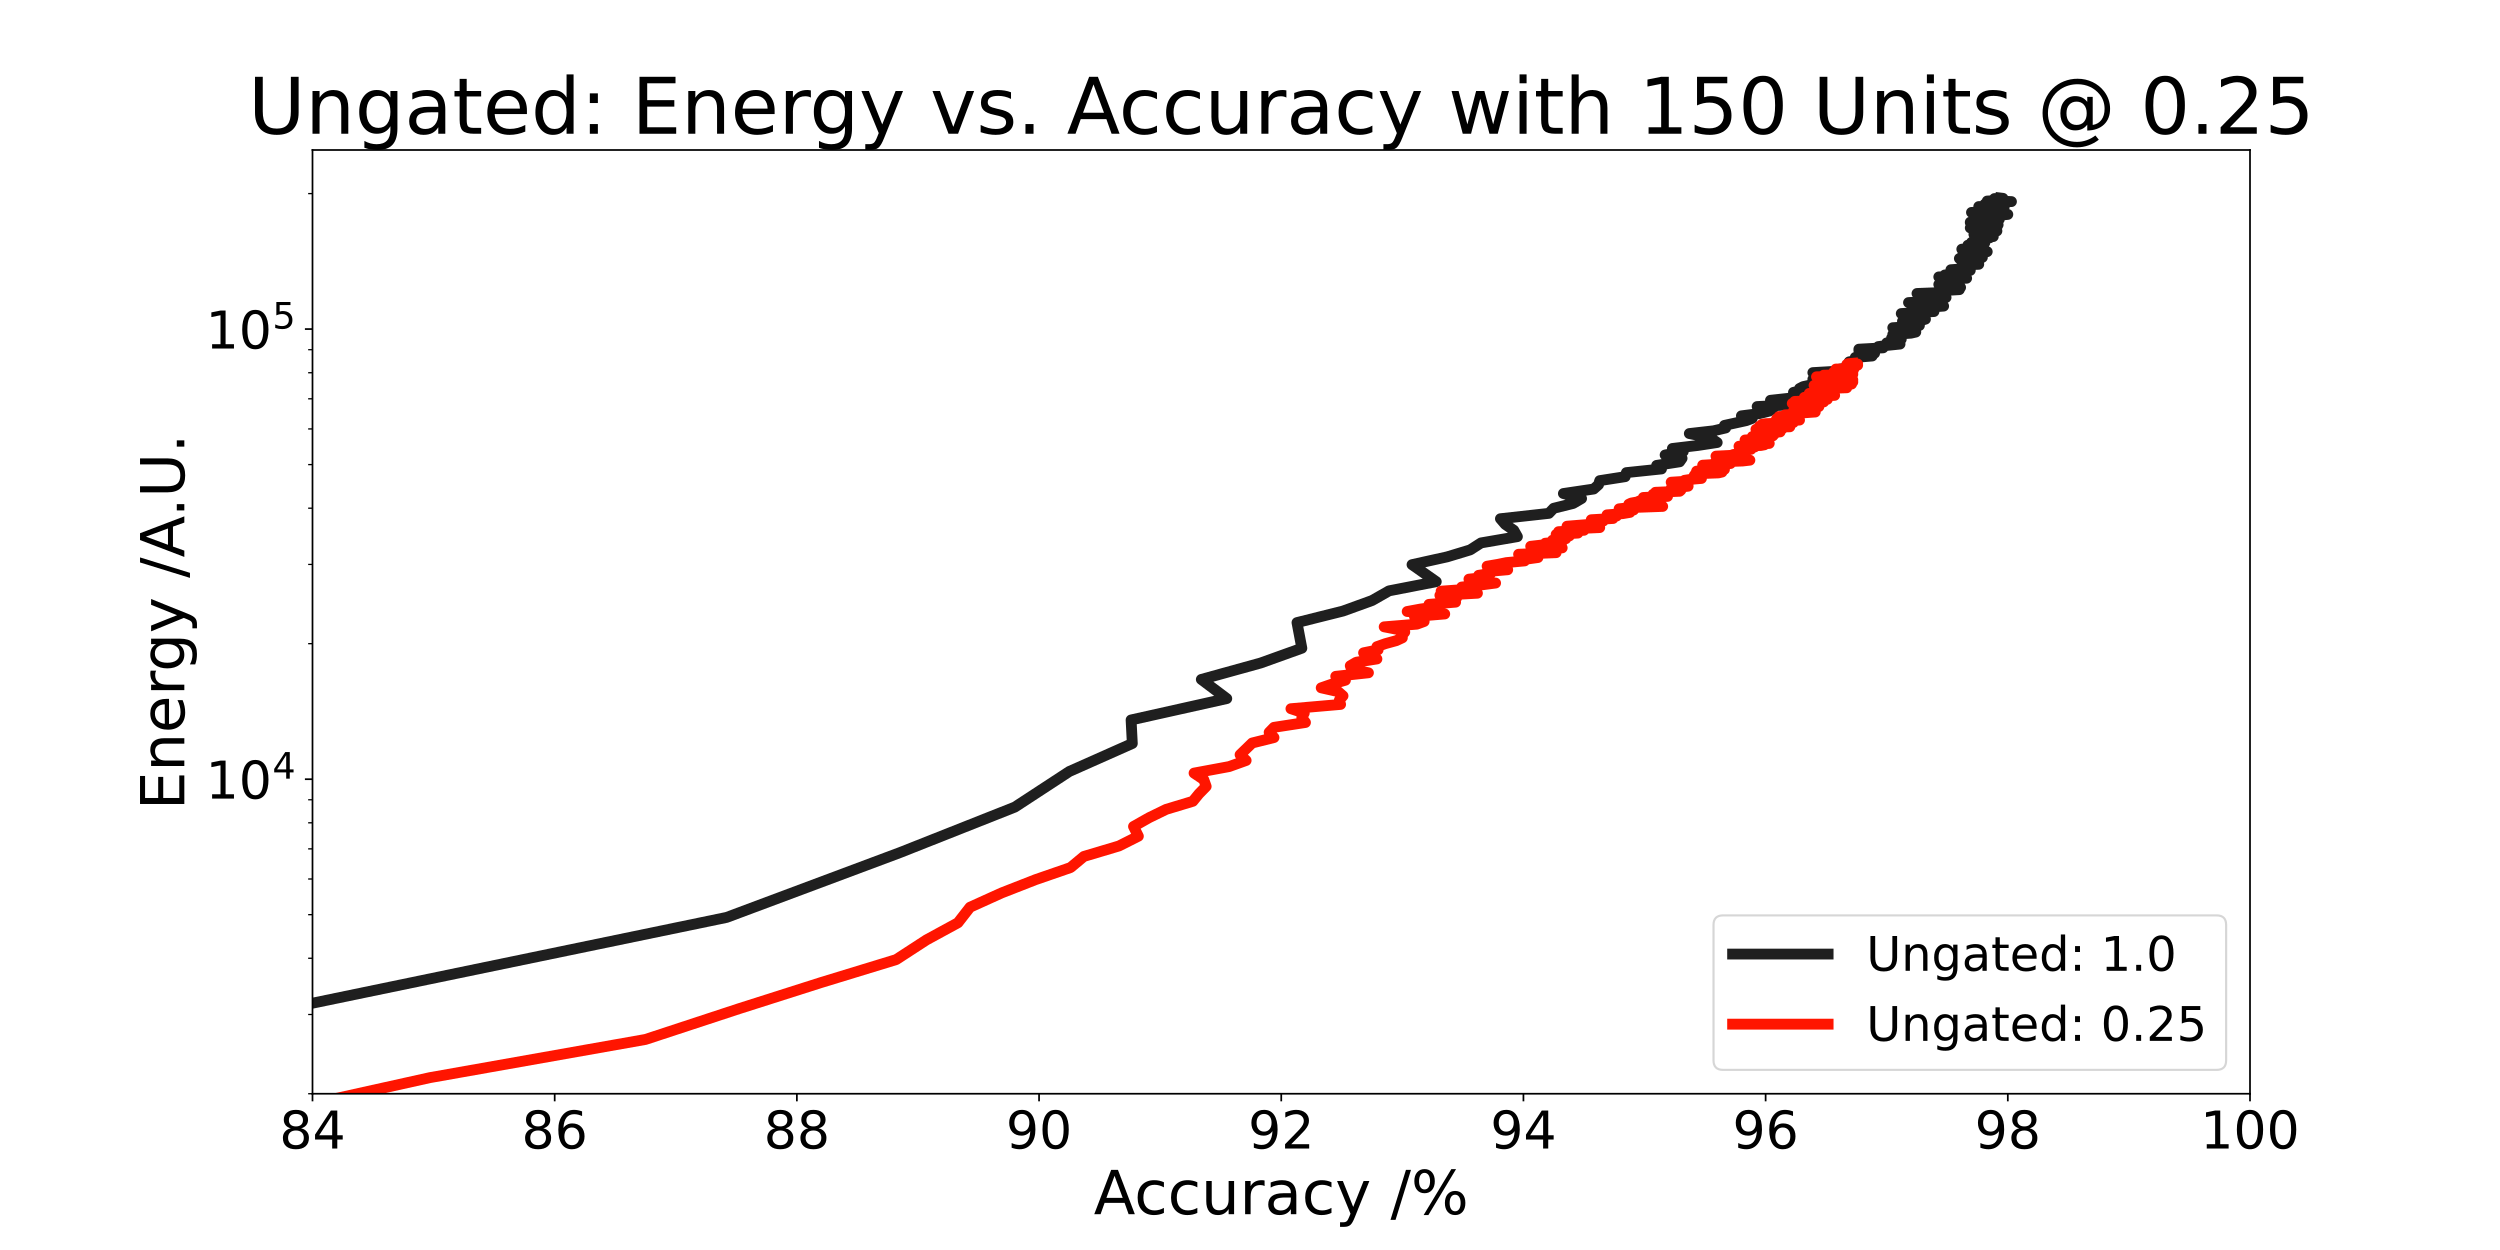 <?xml version="1.0" encoding="utf-8" standalone="no"?>
<!DOCTYPE svg PUBLIC "-//W3C//DTD SVG 1.1//EN"
  "http://www.w3.org/Graphics/SVG/1.1/DTD/svg11.dtd">
<!-- Created with matplotlib (https://matplotlib.org/) -->
<svg height="576pt" version="1.1" viewBox="0 0 1152 576" width="1152pt" xmlns="http://www.w3.org/2000/svg" xmlns:xlink="http://www.w3.org/1999/xlink">
 <defs>
  <style type="text/css">*{stroke-linecap:butt;stroke-linejoin:round;}</style>
 </defs>
 <g id="figure_1">
  <g id="patch_1">
   <path d="M 0 576 
L 1152 576 
L 1152 0 
L 0 0 
z
" style="fill:#ffffff;"/>
  </g>
  <g id="axes_1">
   <g id="patch_2">
    <path d="M 144 504 
L 1036.8 504 
L 1036.8 69.12 
L 144 69.12 
z
" style="fill:#ffffff;"/>
   </g>
   <g id="matplotlib.axis_1">
    <g id="xtick_1">
     <g id="line2d_1">
      <defs>
       <path d="M 0 0 
L 0 3.5 
" id="m85a180e90b" style="stroke:#000000;stroke-width:0.8;"/>
      </defs>
      <g>
       <use style="stroke:#000000;stroke-width:0.8;" x="144" xlink:href="#m85a180e90b" y="504"/>
      </g>
     </g>
     <g id="text_1">
      <!-- 84 -->
      <g transform="translate(128.73 529.236)scale(0.24 -0.24)">
       <defs>
        <path d="M 31.781 34.625 
Q 24.75 34.625 20.719 30.859 
Q 16.703 27.094 16.703 20.516 
Q 16.703 13.922 20.719 10.156 
Q 24.75 6.391 31.781 6.391 
Q 38.812 6.391 42.859 10.172 
Q 46.922 13.969 46.922 20.516 
Q 46.922 27.094 42.891 30.859 
Q 38.875 34.625 31.781 34.625 
z
M 21.922 38.812 
Q 15.578 40.375 12.031 44.719 
Q 8.5 49.078 8.5 55.328 
Q 8.5 64.062 14.719 69.141 
Q 20.953 74.219 31.781 74.219 
Q 42.672 74.219 48.875 69.141 
Q 55.078 64.062 55.078 55.328 
Q 55.078 49.078 51.531 44.719 
Q 48 40.375 41.703 38.812 
Q 48.828 37.156 52.797 32.312 
Q 56.781 27.484 56.781 20.516 
Q 56.781 9.906 50.312 4.234 
Q 43.844 -1.422 31.781 -1.422 
Q 19.734 -1.422 13.25 4.234 
Q 6.781 9.906 6.781 20.516 
Q 6.781 27.484 10.781 32.312 
Q 14.797 37.156 21.922 38.812 
z
M 18.312 54.391 
Q 18.312 48.734 21.844 45.562 
Q 25.391 42.391 31.781 42.391 
Q 38.141 42.391 41.719 45.562 
Q 45.312 48.734 45.312 54.391 
Q 45.312 60.062 41.719 63.234 
Q 38.141 66.406 31.781 66.406 
Q 25.391 66.406 21.844 63.234 
Q 18.312 60.062 18.312 54.391 
z
" id="DejaVuSans-56"/>
        <path d="M 37.797 64.312 
L 12.891 25.391 
L 37.797 25.391 
z
M 35.203 72.906 
L 47.609 72.906 
L 47.609 25.391 
L 58.016 25.391 
L 58.016 17.188 
L 47.609 17.188 
L 47.609 0 
L 37.797 0 
L 37.797 17.188 
L 4.891 17.188 
L 4.891 26.703 
z
" id="DejaVuSans-52"/>
       </defs>
       <use xlink:href="#DejaVuSans-56"/>
       <use x="63.623" xlink:href="#DejaVuSans-52"/>
      </g>
     </g>
    </g>
    <g id="xtick_2">
     <g id="line2d_2">
      <g>
       <use style="stroke:#000000;stroke-width:0.8;" x="255.6" xlink:href="#m85a180e90b" y="504"/>
      </g>
     </g>
     <g id="text_2">
      <!-- 86 -->
      <g transform="translate(240.33 529.236)scale(0.24 -0.24)">
       <defs>
        <path d="M 33.016 40.375 
Q 26.375 40.375 22.484 35.828 
Q 18.609 31.297 18.609 23.391 
Q 18.609 15.531 22.484 10.953 
Q 26.375 6.391 33.016 6.391 
Q 39.656 6.391 43.531 10.953 
Q 47.406 15.531 47.406 23.391 
Q 47.406 31.297 43.531 35.828 
Q 39.656 40.375 33.016 40.375 
z
M 52.594 71.297 
L 52.594 62.312 
Q 48.875 64.062 45.094 64.984 
Q 41.312 65.922 37.594 65.922 
Q 27.828 65.922 22.672 59.328 
Q 17.531 52.734 16.797 39.406 
Q 19.672 43.656 24.016 45.922 
Q 28.375 48.188 33.594 48.188 
Q 44.578 48.188 50.953 41.516 
Q 57.328 34.859 57.328 23.391 
Q 57.328 12.156 50.688 5.359 
Q 44.047 -1.422 33.016 -1.422 
Q 20.359 -1.422 13.672 8.266 
Q 6.984 17.969 6.984 36.375 
Q 6.984 53.656 15.188 63.938 
Q 23.391 74.219 37.203 74.219 
Q 40.922 74.219 44.703 73.484 
Q 48.484 72.75 52.594 71.297 
z
" id="DejaVuSans-54"/>
       </defs>
       <use xlink:href="#DejaVuSans-56"/>
       <use x="63.623" xlink:href="#DejaVuSans-54"/>
      </g>
     </g>
    </g>
    <g id="xtick_3">
     <g id="line2d_3">
      <g>
       <use style="stroke:#000000;stroke-width:0.8;" x="367.2" xlink:href="#m85a180e90b" y="504"/>
      </g>
     </g>
     <g id="text_3">
      <!-- 88 -->
      <g transform="translate(351.93 529.236)scale(0.24 -0.24)">
       <use xlink:href="#DejaVuSans-56"/>
       <use x="63.623" xlink:href="#DejaVuSans-56"/>
      </g>
     </g>
    </g>
    <g id="xtick_4">
     <g id="line2d_4">
      <g>
       <use style="stroke:#000000;stroke-width:0.8;" x="478.8" xlink:href="#m85a180e90b" y="504"/>
      </g>
     </g>
     <g id="text_4">
      <!-- 90 -->
      <g transform="translate(463.53 529.236)scale(0.24 -0.24)">
       <defs>
        <path d="M 10.984 1.516 
L 10.984 10.5 
Q 14.703 8.734 18.5 7.812 
Q 22.312 6.891 25.984 6.891 
Q 35.75 6.891 40.891 13.453 
Q 46.047 20.016 46.781 33.406 
Q 43.953 29.203 39.594 26.953 
Q 35.25 24.703 29.984 24.703 
Q 19.047 24.703 12.672 31.312 
Q 6.297 37.938 6.297 49.422 
Q 6.297 60.641 12.938 67.422 
Q 19.578 74.219 30.609 74.219 
Q 43.266 74.219 49.922 64.516 
Q 56.594 54.828 56.594 36.375 
Q 56.594 19.141 48.406 8.859 
Q 40.234 -1.422 26.422 -1.422 
Q 22.703 -1.422 18.891 -0.688 
Q 15.094 0.047 10.984 1.516 
z
M 30.609 32.422 
Q 37.25 32.422 41.125 36.953 
Q 45.016 41.5 45.016 49.422 
Q 45.016 57.281 41.125 61.844 
Q 37.25 66.406 30.609 66.406 
Q 23.969 66.406 20.094 61.844 
Q 16.219 57.281 16.219 49.422 
Q 16.219 41.5 20.094 36.953 
Q 23.969 32.422 30.609 32.422 
z
" id="DejaVuSans-57"/>
        <path d="M 31.781 66.406 
Q 24.172 66.406 20.328 58.906 
Q 16.5 51.422 16.5 36.375 
Q 16.5 21.391 20.328 13.891 
Q 24.172 6.391 31.781 6.391 
Q 39.453 6.391 43.281 13.891 
Q 47.125 21.391 47.125 36.375 
Q 47.125 51.422 43.281 58.906 
Q 39.453 66.406 31.781 66.406 
z
M 31.781 74.219 
Q 44.047 74.219 50.516 64.516 
Q 56.984 54.828 56.984 36.375 
Q 56.984 17.969 50.516 8.266 
Q 44.047 -1.422 31.781 -1.422 
Q 19.531 -1.422 13.062 8.266 
Q 6.594 17.969 6.594 36.375 
Q 6.594 54.828 13.062 64.516 
Q 19.531 74.219 31.781 74.219 
z
" id="DejaVuSans-48"/>
       </defs>
       <use xlink:href="#DejaVuSans-57"/>
       <use x="63.623" xlink:href="#DejaVuSans-48"/>
      </g>
     </g>
    </g>
    <g id="xtick_5">
     <g id="line2d_5">
      <g>
       <use style="stroke:#000000;stroke-width:0.8;" x="590.4" xlink:href="#m85a180e90b" y="504"/>
      </g>
     </g>
     <g id="text_5">
      <!-- 92 -->
      <g transform="translate(575.13 529.236)scale(0.24 -0.24)">
       <defs>
        <path d="M 19.188 8.297 
L 53.609 8.297 
L 53.609 0 
L 7.328 0 
L 7.328 8.297 
Q 12.938 14.109 22.625 23.891 
Q 32.328 33.688 34.812 36.531 
Q 39.547 41.844 41.422 45.531 
Q 43.312 49.219 43.312 52.781 
Q 43.312 58.594 39.234 62.25 
Q 35.156 65.922 28.609 65.922 
Q 23.969 65.922 18.812 64.312 
Q 13.672 62.703 7.812 59.422 
L 7.812 69.391 
Q 13.766 71.781 18.938 73 
Q 24.125 74.219 28.422 74.219 
Q 39.75 74.219 46.484 68.547 
Q 53.219 62.891 53.219 53.422 
Q 53.219 48.922 51.531 44.891 
Q 49.859 40.875 45.406 35.406 
Q 44.188 33.984 37.641 27.219 
Q 31.109 20.453 19.188 8.297 
z
" id="DejaVuSans-50"/>
       </defs>
       <use xlink:href="#DejaVuSans-57"/>
       <use x="63.623" xlink:href="#DejaVuSans-50"/>
      </g>
     </g>
    </g>
    <g id="xtick_6">
     <g id="line2d_6">
      <g>
       <use style="stroke:#000000;stroke-width:0.8;" x="702" xlink:href="#m85a180e90b" y="504"/>
      </g>
     </g>
     <g id="text_6">
      <!-- 94 -->
      <g transform="translate(686.73 529.236)scale(0.24 -0.24)">
       <use xlink:href="#DejaVuSans-57"/>
       <use x="63.623" xlink:href="#DejaVuSans-52"/>
      </g>
     </g>
    </g>
    <g id="xtick_7">
     <g id="line2d_7">
      <g>
       <use style="stroke:#000000;stroke-width:0.8;" x="813.6" xlink:href="#m85a180e90b" y="504"/>
      </g>
     </g>
     <g id="text_7">
      <!-- 96 -->
      <g transform="translate(798.33 529.236)scale(0.24 -0.24)">
       <use xlink:href="#DejaVuSans-57"/>
       <use x="63.623" xlink:href="#DejaVuSans-54"/>
      </g>
     </g>
    </g>
    <g id="xtick_8">
     <g id="line2d_8">
      <g>
       <use style="stroke:#000000;stroke-width:0.8;" x="925.2" xlink:href="#m85a180e90b" y="504"/>
      </g>
     </g>
     <g id="text_8">
      <!-- 98 -->
      <g transform="translate(909.93 529.236)scale(0.24 -0.24)">
       <use xlink:href="#DejaVuSans-57"/>
       <use x="63.623" xlink:href="#DejaVuSans-56"/>
      </g>
     </g>
    </g>
    <g id="xtick_9">
     <g id="line2d_9">
      <g>
       <use style="stroke:#000000;stroke-width:0.8;" x="1036.8" xlink:href="#m85a180e90b" y="504"/>
      </g>
     </g>
     <g id="text_9">
      <!-- 100 -->
      <g transform="translate(1013.895 529.236)scale(0.24 -0.24)">
       <defs>
        <path d="M 12.406 8.297 
L 28.516 8.297 
L 28.516 63.922 
L 10.984 60.406 
L 10.984 69.391 
L 28.422 72.906 
L 38.281 72.906 
L 38.281 8.297 
L 54.391 8.297 
L 54.391 0 
L 12.406 0 
z
" id="DejaVuSans-49"/>
       </defs>
       <use xlink:href="#DejaVuSans-49"/>
       <use x="63.623" xlink:href="#DejaVuSans-48"/>
       <use x="127.246" xlink:href="#DejaVuSans-48"/>
      </g>
     </g>
    </g>
    <g id="text_10">
     <!-- Accuracy /% -->
     <g transform="translate(504.013 559.503)scale(0.28 -0.28)">
      <defs>
       <path d="M 34.188 63.188 
L 20.797 26.906 
L 47.609 26.906 
z
M 28.609 72.906 
L 39.797 72.906 
L 67.578 0 
L 57.328 0 
L 50.688 18.703 
L 17.828 18.703 
L 11.188 0 
L 0.781 0 
z
" id="DejaVuSans-65"/>
       <path d="M 48.781 52.594 
L 48.781 44.188 
Q 44.969 46.297 41.141 47.344 
Q 37.312 48.391 33.406 48.391 
Q 24.656 48.391 19.812 42.844 
Q 14.984 37.312 14.984 27.297 
Q 14.984 17.281 19.812 11.734 
Q 24.656 6.203 33.406 6.203 
Q 37.312 6.203 41.141 7.25 
Q 44.969 8.297 48.781 10.406 
L 48.781 2.094 
Q 45.016 0.344 40.984 -0.531 
Q 36.969 -1.422 32.422 -1.422 
Q 20.062 -1.422 12.781 6.344 
Q 5.516 14.109 5.516 27.297 
Q 5.516 40.672 12.859 48.328 
Q 20.219 56 33.016 56 
Q 37.156 56 41.109 55.141 
Q 45.062 54.297 48.781 52.594 
z
" id="DejaVuSans-99"/>
       <path d="M 8.5 21.578 
L 8.5 54.688 
L 17.484 54.688 
L 17.484 21.922 
Q 17.484 14.156 20.5 10.266 
Q 23.531 6.391 29.594 6.391 
Q 36.859 6.391 41.078 11.031 
Q 45.312 15.672 45.312 23.688 
L 45.312 54.688 
L 54.297 54.688 
L 54.297 0 
L 45.312 0 
L 45.312 8.406 
Q 42.047 3.422 37.719 1 
Q 33.406 -1.422 27.688 -1.422 
Q 18.266 -1.422 13.375 4.438 
Q 8.5 10.297 8.5 21.578 
z
M 31.109 56 
z
" id="DejaVuSans-117"/>
       <path d="M 41.109 46.297 
Q 39.594 47.172 37.812 47.578 
Q 36.031 48 33.891 48 
Q 26.266 48 22.188 43.047 
Q 18.109 38.094 18.109 28.812 
L 18.109 0 
L 9.078 0 
L 9.078 54.688 
L 18.109 54.688 
L 18.109 46.188 
Q 20.953 51.172 25.484 53.578 
Q 30.031 56 36.531 56 
Q 37.453 56 38.578 55.875 
Q 39.703 55.766 41.062 55.516 
z
" id="DejaVuSans-114"/>
       <path d="M 34.281 27.484 
Q 23.391 27.484 19.188 25 
Q 14.984 22.516 14.984 16.5 
Q 14.984 11.719 18.141 8.906 
Q 21.297 6.109 26.703 6.109 
Q 34.188 6.109 38.703 11.406 
Q 43.219 16.703 43.219 25.484 
L 43.219 27.484 
z
M 52.203 31.203 
L 52.203 0 
L 43.219 0 
L 43.219 8.297 
Q 40.141 3.328 35.547 0.953 
Q 30.953 -1.422 24.312 -1.422 
Q 15.922 -1.422 10.953 3.297 
Q 6 8.016 6 15.922 
Q 6 25.141 12.172 29.828 
Q 18.359 34.516 30.609 34.516 
L 43.219 34.516 
L 43.219 35.406 
Q 43.219 41.609 39.141 45 
Q 35.062 48.391 27.688 48.391 
Q 23 48.391 18.547 47.266 
Q 14.109 46.141 10.016 43.891 
L 10.016 52.203 
Q 14.938 54.109 19.578 55.047 
Q 24.219 56 28.609 56 
Q 40.484 56 46.344 49.844 
Q 52.203 43.703 52.203 31.203 
z
" id="DejaVuSans-97"/>
       <path d="M 32.172 -5.078 
Q 28.375 -14.844 24.75 -17.812 
Q 21.141 -20.797 15.094 -20.797 
L 7.906 -20.797 
L 7.906 -13.281 
L 13.188 -13.281 
Q 16.891 -13.281 18.938 -11.516 
Q 21 -9.766 23.484 -3.219 
L 25.094 0.875 
L 2.984 54.688 
L 12.5 54.688 
L 29.594 11.922 
L 46.688 54.688 
L 56.203 54.688 
z
" id="DejaVuSans-121"/>
       <path id="DejaVuSans-32"/>
       <path d="M 25.391 72.906 
L 33.688 72.906 
L 8.297 -9.281 
L 0 -9.281 
z
" id="DejaVuSans-47"/>
       <path d="M 72.703 32.078 
Q 68.453 32.078 66.031 28.469 
Q 63.625 24.859 63.625 18.406 
Q 63.625 12.062 66.031 8.422 
Q 68.453 4.781 72.703 4.781 
Q 76.859 4.781 79.266 8.422 
Q 81.688 12.062 81.688 18.406 
Q 81.688 24.812 79.266 28.438 
Q 76.859 32.078 72.703 32.078 
z
M 72.703 38.281 
Q 80.422 38.281 84.953 32.906 
Q 89.5 27.547 89.5 18.406 
Q 89.5 9.281 84.938 3.922 
Q 80.375 -1.422 72.703 -1.422 
Q 64.891 -1.422 60.344 3.922 
Q 55.812 9.281 55.812 18.406 
Q 55.812 27.594 60.375 32.938 
Q 64.938 38.281 72.703 38.281 
z
M 22.312 68.016 
Q 18.109 68.016 15.688 64.375 
Q 13.281 60.75 13.281 54.391 
Q 13.281 47.953 15.672 44.328 
Q 18.062 40.719 22.312 40.719 
Q 26.562 40.719 28.969 44.328 
Q 31.391 47.953 31.391 54.391 
Q 31.391 60.688 28.953 64.344 
Q 26.516 68.016 22.312 68.016 
z
M 66.406 74.219 
L 74.219 74.219 
L 28.609 -1.422 
L 20.797 -1.422 
z
M 22.312 74.219 
Q 30.031 74.219 34.609 68.875 
Q 39.203 63.531 39.203 54.391 
Q 39.203 45.172 34.641 39.844 
Q 30.078 34.516 22.312 34.516 
Q 14.547 34.516 10.031 39.859 
Q 5.516 45.219 5.516 54.391 
Q 5.516 63.484 10.047 68.844 
Q 14.594 74.219 22.312 74.219 
z
" id="DejaVuSans-37"/>
      </defs>
      <use xlink:href="#DejaVuSans-65"/>
      <use x="66.658" xlink:href="#DejaVuSans-99"/>
      <use x="121.639" xlink:href="#DejaVuSans-99"/>
      <use x="176.619" xlink:href="#DejaVuSans-117"/>
      <use x="239.998" xlink:href="#DejaVuSans-114"/>
      <use x="281.111" xlink:href="#DejaVuSans-97"/>
      <use x="342.391" xlink:href="#DejaVuSans-99"/>
      <use x="397.371" xlink:href="#DejaVuSans-121"/>
      <use x="456.551" xlink:href="#DejaVuSans-32"/>
      <use x="488.338" xlink:href="#DejaVuSans-47"/>
      <use x="522.029" xlink:href="#DejaVuSans-37"/>
     </g>
    </g>
   </g>
   <g id="matplotlib.axis_2">
    <g id="ytick_1">
     <g id="line2d_10">
      <defs>
       <path d="M 0 0 
L -3.5 0 
" id="m04a1cbba48" style="stroke:#000000;stroke-width:0.8;"/>
      </defs>
      <g>
       <use style="stroke:#000000;stroke-width:0.8;" x="144" xlink:href="#m04a1cbba48" y="359.04"/>
      </g>
     </g>
     <g id="text_11">
      <!-- $\mathdefault{10^{4}}$ -->
      <g transform="translate(94.76 368.158)scale(0.24 -0.24)">
       <use transform="translate(0 0.684)" xlink:href="#DejaVuSans-49"/>
       <use transform="translate(63.623 0.684)" xlink:href="#DejaVuSans-48"/>
       <use transform="translate(128.203 38.966)scale(0.7)" xlink:href="#DejaVuSans-52"/>
      </g>
     </g>
    </g>
    <g id="ytick_2">
     <g id="line2d_11">
      <g>
       <use style="stroke:#000000;stroke-width:0.8;" x="144" xlink:href="#m04a1cbba48" y="151.649"/>
      </g>
     </g>
     <g id="text_12">
      <!-- $\mathdefault{10^{5}}$ -->
      <g transform="translate(94.76 160.767)scale(0.24 -0.24)">
       <defs>
        <path d="M 10.797 72.906 
L 49.516 72.906 
L 49.516 64.594 
L 19.828 64.594 
L 19.828 46.734 
Q 21.969 47.469 24.109 47.828 
Q 26.266 48.188 28.422 48.188 
Q 40.625 48.188 47.75 41.5 
Q 54.891 34.812 54.891 23.391 
Q 54.891 11.625 47.562 5.094 
Q 40.234 -1.422 26.906 -1.422 
Q 22.312 -1.422 17.547 -0.641 
Q 12.797 0.141 7.719 1.703 
L 7.719 11.625 
Q 12.109 9.234 16.797 8.062 
Q 21.484 6.891 26.703 6.891 
Q 35.156 6.891 40.078 11.328 
Q 45.016 15.766 45.016 23.391 
Q 45.016 31 40.078 35.438 
Q 35.156 39.891 26.703 39.891 
Q 22.75 39.891 18.812 39.016 
Q 14.891 38.141 10.797 36.281 
z
" id="DejaVuSans-53"/>
       </defs>
       <use transform="translate(0 0.684)" xlink:href="#DejaVuSans-49"/>
       <use transform="translate(63.623 0.684)" xlink:href="#DejaVuSans-48"/>
       <use transform="translate(128.203 38.966)scale(0.7)" xlink:href="#DejaVuSans-53"/>
      </g>
     </g>
    </g>
    <g id="ytick_3">
     <g id="line2d_12">
      <defs>
       <path d="M 0 0 
L -2 0 
" id="me79351cf94" style="stroke:#000000;stroke-width:0.6;"/>
      </defs>
      <g>
       <use style="stroke:#000000;stroke-width:0.6;" x="144" xlink:href="#me79351cf94" y="504"/>
      </g>
     </g>
    </g>
    <g id="ytick_4">
     <g id="line2d_13">
      <g>
       <use style="stroke:#000000;stroke-width:0.6;" x="144" xlink:href="#me79351cf94" y="467.48"/>
      </g>
     </g>
    </g>
    <g id="ytick_5">
     <g id="line2d_14">
      <g>
       <use style="stroke:#000000;stroke-width:0.6;" x="144" xlink:href="#me79351cf94" y="441.569"/>
      </g>
     </g>
    </g>
    <g id="ytick_6">
     <g id="line2d_15">
      <g>
       <use style="stroke:#000000;stroke-width:0.6;" x="144" xlink:href="#me79351cf94" y="421.471"/>
      </g>
     </g>
    </g>
    <g id="ytick_7">
     <g id="line2d_16">
      <g>
       <use style="stroke:#000000;stroke-width:0.6;" x="144" xlink:href="#me79351cf94" y="405.049"/>
      </g>
     </g>
    </g>
    <g id="ytick_8">
     <g id="line2d_17">
      <g>
       <use style="stroke:#000000;stroke-width:0.6;" x="144" xlink:href="#me79351cf94" y="391.165"/>
      </g>
     </g>
    </g>
    <g id="ytick_9">
     <g id="line2d_18">
      <g>
       <use style="stroke:#000000;stroke-width:0.6;" x="144" xlink:href="#me79351cf94" y="379.138"/>
      </g>
     </g>
    </g>
    <g id="ytick_10">
     <g id="line2d_19">
      <g>
       <use style="stroke:#000000;stroke-width:0.6;" x="144" xlink:href="#me79351cf94" y="368.53"/>
      </g>
     </g>
    </g>
    <g id="ytick_11">
     <g id="line2d_20">
      <g>
       <use style="stroke:#000000;stroke-width:0.6;" x="144" xlink:href="#me79351cf94" y="296.609"/>
      </g>
     </g>
    </g>
    <g id="ytick_12">
     <g id="line2d_21">
      <g>
       <use style="stroke:#000000;stroke-width:0.6;" x="144" xlink:href="#me79351cf94" y="260.089"/>
      </g>
     </g>
    </g>
    <g id="ytick_13">
     <g id="line2d_22">
      <g>
       <use style="stroke:#000000;stroke-width:0.6;" x="144" xlink:href="#me79351cf94" y="234.178"/>
      </g>
     </g>
    </g>
    <g id="ytick_14">
     <g id="line2d_23">
      <g>
       <use style="stroke:#000000;stroke-width:0.6;" x="144" xlink:href="#me79351cf94" y="214.08"/>
      </g>
     </g>
    </g>
    <g id="ytick_15">
     <g id="line2d_24">
      <g>
       <use style="stroke:#000000;stroke-width:0.6;" x="144" xlink:href="#me79351cf94" y="197.659"/>
      </g>
     </g>
    </g>
    <g id="ytick_16">
     <g id="line2d_25">
      <g>
       <use style="stroke:#000000;stroke-width:0.6;" x="144" xlink:href="#me79351cf94" y="183.774"/>
      </g>
     </g>
    </g>
    <g id="ytick_17">
     <g id="line2d_26">
      <g>
       <use style="stroke:#000000;stroke-width:0.6;" x="144" xlink:href="#me79351cf94" y="171.747"/>
      </g>
     </g>
    </g>
    <g id="ytick_18">
     <g id="line2d_27">
      <g>
       <use style="stroke:#000000;stroke-width:0.6;" x="144" xlink:href="#me79351cf94" y="161.139"/>
      </g>
     </g>
    </g>
    <g id="ytick_19">
     <g id="line2d_28">
      <g>
       <use style="stroke:#000000;stroke-width:0.6;" x="144" xlink:href="#me79351cf94" y="89.218"/>
      </g>
     </g>
    </g>
    <g id="text_13">
     <!-- Energy /A.U. -->
     <g transform="translate(84.937 373.22)rotate(-90)scale(0.28 -0.28)">
      <defs>
       <path d="M 9.812 72.906 
L 55.906 72.906 
L 55.906 64.594 
L 19.672 64.594 
L 19.672 43.016 
L 54.391 43.016 
L 54.391 34.719 
L 19.672 34.719 
L 19.672 8.297 
L 56.781 8.297 
L 56.781 0 
L 9.812 0 
z
" id="DejaVuSans-69"/>
       <path d="M 54.891 33.016 
L 54.891 0 
L 45.906 0 
L 45.906 32.719 
Q 45.906 40.484 42.875 44.328 
Q 39.844 48.188 33.797 48.188 
Q 26.516 48.188 22.312 43.547 
Q 18.109 38.922 18.109 30.906 
L 18.109 0 
L 9.078 0 
L 9.078 54.688 
L 18.109 54.688 
L 18.109 46.188 
Q 21.344 51.125 25.703 53.562 
Q 30.078 56 35.797 56 
Q 45.219 56 50.047 50.172 
Q 54.891 44.344 54.891 33.016 
z
" id="DejaVuSans-110"/>
       <path d="M 56.203 29.594 
L 56.203 25.203 
L 14.891 25.203 
Q 15.484 15.922 20.484 11.062 
Q 25.484 6.203 34.422 6.203 
Q 39.594 6.203 44.453 7.469 
Q 49.312 8.734 54.109 11.281 
L 54.109 2.781 
Q 49.266 0.734 44.188 -0.344 
Q 39.109 -1.422 33.891 -1.422 
Q 20.797 -1.422 13.156 6.188 
Q 5.516 13.812 5.516 26.812 
Q 5.516 40.234 12.766 48.109 
Q 20.016 56 32.328 56 
Q 43.359 56 49.781 48.891 
Q 56.203 41.797 56.203 29.594 
z
M 47.219 32.234 
Q 47.125 39.594 43.094 43.984 
Q 39.062 48.391 32.422 48.391 
Q 24.906 48.391 20.391 44.141 
Q 15.875 39.891 15.188 32.172 
z
" id="DejaVuSans-101"/>
       <path d="M 45.406 27.984 
Q 45.406 37.75 41.375 43.109 
Q 37.359 48.484 30.078 48.484 
Q 22.859 48.484 18.828 43.109 
Q 14.797 37.75 14.797 27.984 
Q 14.797 18.266 18.828 12.891 
Q 22.859 7.516 30.078 7.516 
Q 37.359 7.516 41.375 12.891 
Q 45.406 18.266 45.406 27.984 
z
M 54.391 6.781 
Q 54.391 -7.172 48.188 -13.984 
Q 42 -20.797 29.203 -20.797 
Q 24.469 -20.797 20.266 -20.094 
Q 16.062 -19.391 12.109 -17.922 
L 12.109 -9.188 
Q 16.062 -11.328 19.922 -12.344 
Q 23.781 -13.375 27.781 -13.375 
Q 36.625 -13.375 41.016 -8.766 
Q 45.406 -4.156 45.406 5.172 
L 45.406 9.625 
Q 42.625 4.781 38.281 2.391 
Q 33.938 0 27.875 0 
Q 17.828 0 11.672 7.656 
Q 5.516 15.328 5.516 27.984 
Q 5.516 40.672 11.672 48.328 
Q 17.828 56 27.875 56 
Q 33.938 56 38.281 53.609 
Q 42.625 51.219 45.406 46.391 
L 45.406 54.688 
L 54.391 54.688 
z
" id="DejaVuSans-103"/>
       <path d="M 10.688 12.406 
L 21 12.406 
L 21 0 
L 10.688 0 
z
" id="DejaVuSans-46"/>
       <path d="M 8.688 72.906 
L 18.609 72.906 
L 18.609 28.609 
Q 18.609 16.891 22.844 11.734 
Q 27.094 6.594 36.625 6.594 
Q 46.094 6.594 50.344 11.734 
Q 54.594 16.891 54.594 28.609 
L 54.594 72.906 
L 64.5 72.906 
L 64.5 27.391 
Q 64.5 13.141 57.438 5.859 
Q 50.391 -1.422 36.625 -1.422 
Q 22.797 -1.422 15.734 5.859 
Q 8.688 13.141 8.688 27.391 
z
" id="DejaVuSans-85"/>
      </defs>
      <use xlink:href="#DejaVuSans-69"/>
      <use x="63.184" xlink:href="#DejaVuSans-110"/>
      <use x="126.562" xlink:href="#DejaVuSans-101"/>
      <use x="188.086" xlink:href="#DejaVuSans-114"/>
      <use x="227.449" xlink:href="#DejaVuSans-103"/>
      <use x="290.926" xlink:href="#DejaVuSans-121"/>
      <use x="350.105" xlink:href="#DejaVuSans-32"/>
      <use x="381.893" xlink:href="#DejaVuSans-47"/>
      <use x="415.584" xlink:href="#DejaVuSans-65"/>
      <use x="482.242" xlink:href="#DejaVuSans-46"/>
      <use x="514.029" xlink:href="#DejaVuSans-85"/>
      <use x="587.223" xlink:href="#DejaVuSans-46"/>
     </g>
    </g>
   </g>
   <g id="line2d_29">
    <path clip-path="url(#p573028681f)" d="M 70.902 477.411 
L 334.836 422.736 
L 414.63 392.898 
L 467.64 371.905 
L 492.75 355.487 
L 521.766 342.598 
L 521.208 331.756 
L 565.29 321.904 
L 553.572 313.081 
L 580.914 305.509 
L 599.886 298.695 
L 597.654 286.887 
L 618.858 281.569 
L 632.25 276.718 
L 640.062 272.265 
L 661.824 268.03 
L 650.664 260.189 
L 666.846 256.602 
L 677.448 253.391 
L 682.47 250.169 
L 699.21 247.288 
L 697.536 244.324 
L 693.63 241.644 
L 691.398 239.03 
L 713.718 236.556 
L 715.95 234.207 
L 724.878 231.996 
L 728.784 229.721 
L 720.414 227.417 
L 734.364 225.345 
L 736.596 223.361 
L 737.154 221.48 
L 748.872 219.651 
L 749.43 217.784 
L 765.612 216.091 
L 763.38 214.448 
L 773.982 212.799 
L 775.098 211.191 
L 767.286 209.654 
L 775.656 208.063 
L 770.634 206.66 
L 782.352 205.273 
L 791.28 203.907 
L 789.048 202.399 
L 785.142 201.115 
L 778.446 199.784 
L 789.606 198.517 
L 795.186 197.212 
L 794.628 196.022 
L 804.672 193.822 
L 807.462 192.779 
L 802.44 191.622 
L 810.81 190.563 
L 815.274 189.443 
L 816.948 188.442 
L 809.694 187.342 
L 829.782 186.309 
L 820.854 185.389 
L 815.832 184.457 
L 824.76 183.482 
L 834.804 181.666 
L 826.434 180.799 
L 830.34 179.892 
L 829.224 179.018 
L 830.898 178.155 
L 834.804 177.294 
L 837.036 176.432 
L 840.942 175.622 
L 835.362 174.763 
L 842.058 174.009 
L 843.174 173.213 
L 850.986 172.453 
L 835.362 171.704 
L 847.638 170.996 
L 847.08 170.237 
L 850.986 169.549 
L 852.102 168.839 
L 852.102 166.733 
L 856.008 166.049 
L 854.892 164.7 
L 862.704 164.047 
L 861.588 163.411 
L 863.82 162.777 
L 863.262 162.114 
L 856.566 161.482 
L 856.566 160.9 
L 867.726 160.289 
L 865.494 159.713 
L 869.958 159.119 
L 875.538 158.546 
L 869.4 158.003 
L 875.538 157.426 
L 871.632 156.852 
L 876.096 156.313 
L 871.632 155.762 
L 874.422 155.221 
L 872.19 154.652 
L 872.19 154.098 
L 880.56 153.53 
L 882.792 153.026 
L 879.444 152.5 
L 874.98 151.982 
L 878.886 151.492 
L 872.19 151.014 
L 880.002 150.511 
L 884.466 149.991 
L 878.886 149.484 
L 881.118 149.003 
L 877.212 148.499 
L 876.654 148.026 
L 885.582 147.577 
L 887.256 147.079 
L 884.466 146.662 
L 878.886 146.209 
L 883.35 145.759 
L 885.582 145.312 
L 883.908 144.908 
L 876.096 144.483 
L 891.162 143.563 
L 891.162 143.165 
L 882.792 142.712 
L 888.93 142.305 
L 888.93 141.863 
L 890.604 141.432 
L 895.626 141.053 
L 893.394 140.635 
L 885.024 140.23 
L 895.068 139.833 
L 879.444 139.423 
L 886.698 139.033 
L 889.488 138.62 
L 893.952 138.211 
L 893.394 137.844 
L 893.952 137.454 
L 896.742 137.086 
L 890.604 136.726 
L 891.162 136.379 
L 889.488 136.021 
L 888.372 135.641 
L 883.35 135.237 
L 892.836 134.873 
L 893.952 134.53 
L 895.626 134.176 
L 896.742 133.826 
L 902.88 133.467 
L 896.184 133.109 
L 897.858 132.754 
L 903.438 132.44 
L 897.858 132.122 
L 899.532 131.782 
L 897.858 131.444 
L 893.394 131.076 
L 900.09 130.762 
L 899.532 130.431 
L 895.068 130.108 
L 901.206 129.807 
L 899.532 129.479 
L 898.974 129.174 
L 902.322 128.848 
L 895.626 128.515 
L 906.228 128.209 
L 897.3 127.902 
L 893.394 127.601 
L 900.648 127.31 
L 900.648 126.999 
L 896.184 126.697 
L 900.09 126.4 
L 900.09 126.108 
L 901.764 125.825 
L 901.764 125.515 
L 903.438 125.202 
L 904.554 124.877 
L 907.902 124.59 
L 898.974 124.288 
L 902.88 124.005 
L 904.554 123.723 
L 907.902 123.438 
L 907.902 123.167 
L 903.996 122.908 
L 906.228 122.641 
L 903.996 122.346 
L 905.112 122.062 
L 911.808 121.787 
L 911.25 121.511 
L 904.554 121.225 
L 904.554 120.957 
L 911.808 120.685 
L 906.228 120.41 
L 908.46 120.137 
L 907.344 119.87 
L 903.438 119.604 
L 907.344 119.368 
L 902.88 119.114 
L 906.228 118.876 
L 913.482 118.605 
L 907.344 118.146 
L 912.366 117.904 
L 909.018 117.679 
L 909.576 117.442 
L 911.808 117.215 
L 905.112 116.96 
L 904.554 116.705 
L 907.902 116.466 
L 906.228 116.214 
L 915.714 115.97 
L 906.786 115.728 
L 908.46 115.472 
L 906.228 115.25 
L 911.808 115.03 
L 903.996 114.82 
L 907.902 114.597 
L 906.786 114.36 
L 909.018 114.116 
L 907.344 113.873 
L 906.786 113.652 
L 911.808 113.443 
L 914.04 113.213 
L 906.786 112.994 
L 911.808 112.747 
L 907.902 112.547 
L 910.134 112.332 
L 914.04 112.104 
L 914.598 111.899 
L 908.46 111.693 
L 912.366 111.49 
L 911.808 111.252 
L 913.482 111.051 
L 910.134 110.836 
L 909.576 110.62 
L 912.366 110.424 
L 911.25 110.2 
L 912.366 109.796 
L 916.83 109.601 
L 915.156 109.408 
L 914.598 109.217 
L 918.504 109.007 
L 916.83 108.792 
L 914.04 108.61 
L 913.482 108.42 
L 914.04 108.202 
L 909.576 107.988 
L 911.25 107.789 
L 915.156 107.588 
L 912.924 107.397 
L 917.946 107.028 
L 912.366 106.844 
L 913.482 106.63 
L 920.178 106.437 
L 912.924 106.259 
L 917.388 106.077 
L 915.156 105.886 
L 915.714 105.697 
L 911.25 105.524 
L 916.272 105.345 
L 914.04 105.173 
L 907.902 105.008 
L 920.178 104.825 
L 911.25 104.309 
L 912.366 104.123 
L 915.156 103.943 
L 916.272 103.754 
L 920.736 103.565 
L 915.156 103.388 
L 917.388 103.231 
L 915.714 103.052 
L 910.134 102.892 
L 917.388 102.725 
L 907.902 102.556 
L 907.902 102.379 
L 919.62 102.202 
L 915.714 101.852 
L 910.134 101.682 
L 914.04 101.498 
L 910.134 101.338 
L 914.04 101.186 
L 921.294 101.047 
L 916.272 100.891 
L 916.272 100.75 
L 915.714 100.595 
L 916.83 100.258 
L 919.062 99.898 
L 919.62 99.738 
L 916.272 99.572 
L 920.178 99.264 
L 914.04 99.119 
L 923.526 98.967 
L 925.2 98.802 
L 917.946 98.652 
L 917.946 98.484 
L 922.968 98.194 
L 921.294 98.027 
L 908.46 97.879 
L 915.714 97.749 
L 913.482 97.587 
L 918.504 97.478 
L 914.04 97.2 
L 922.41 96.914 
L 917.946 96.596 
L 917.388 96.452 
L 922.968 96.288 
L 915.156 96.13 
L 915.714 95.994 
L 918.504 95.85 
L 918.504 95.714 
L 919.062 95.587 
L 923.526 95.467 
L 920.736 95.324 
L 911.808 95.183 
L 922.968 95.032 
L 920.736 94.895 
L 922.41 94.76 
L 921.294 94.62 
L 914.598 94.342 
L 915.156 94.21 
L 914.598 94.074 
L 920.736 93.674 
L 921.294 93.549 
L 920.178 93.415 
L 920.178 93.278 
L 916.272 93.148 
L 926.874 92.894 
L 924.084 92.764 
L 915.714 92.63 
L 921.294 92.374 
L 922.41 92.262 
L 921.852 92.129 
L 918.504 92.006 
L 919.062 91.889 
L 919.062 91.764 
L 921.852 91.636 
L 919.062 91.496 
L 922.968 91.388 
L 921.852 91.255 
L 921.852 91.255 
" style="fill:none;stroke:#1f1f1f;stroke-linecap:square;stroke-width:5;"/>
   </g>
   <g id="line2d_30">
    <path clip-path="url(#p573028681f)" d="M -1 529.002 
L 92.664 519.979 
L 198.126 496.57 
L 297.45 478.972 
L 340.416 464.843 
L 378.36 452.756 
L 412.956 442.18 
L 426.906 433.114 
L 441.414 425.211 
L 446.994 418.044 
L 461.502 411.478 
L 477.126 405.363 
L 493.308 399.767 
L 499.446 394.652 
L 515.628 389.818 
L 524.556 385.323 
L 522.324 380.841 
L 529.578 376.749 
L 537.39 372.946 
L 549.666 369.234 
L 552.456 365.814 
L 555.804 362.379 
L 554.688 359.24 
L 550.224 356.24 
L 566.406 353.236 
L 574.218 350.431 
L 571.428 347.782 
L 577.008 342.371 
L 587.052 339.864 
L 584.82 337.459 
L 587.052 335.159 
L 601.56 332.92 
L 599.886 330.681 
L 601.002 328.6 
L 594.864 326.578 
L 617.742 324.595 
L 617.184 322.581 
L 618.858 320.669 
L 616.626 318.71 
L 608.814 316.948 
L 613.836 315.206 
L 619.974 313.448 
L 615.51 311.65 
L 630.576 310.021 
L 622.764 308.358 
L 622.206 306.782 
L 624.996 305.145 
L 634.482 303.649 
L 630.018 302.178 
L 628.344 300.805 
L 635.04 299.445 
L 634.482 297.975 
L 638.388 296.593 
L 643.41 295.209 
L 646.2 293.912 
L 646.2 292.568 
L 647.316 291.26 
L 643.968 290.045 
L 637.83 288.846 
L 652.896 287.614 
L 656.244 286.384 
L 654.57 285.204 
L 651.78 284.082 
L 665.73 282.919 
L 648.432 281.781 
L 654.57 280.645 
L 662.382 279.572 
L 658.476 278.487 
L 670.752 277.471 
L 670.194 276.363 
L 671.31 275.354 
L 663.498 274.328 
L 680.796 273.351 
L 664.056 272.406 
L 676.89 271.474 
L 673.542 270.506 
L 681.912 269.614 
L 689.166 268.67 
L 679.68 267.732 
L 676.89 266.868 
L 685.26 265.97 
L 681.354 265.099 
L 686.934 264.246 
L 685.26 263.368 
L 694.746 262.537 
L 685.818 261.719 
L 685.26 260.902 
L 690.282 260.048 
L 694.188 259.245 
L 702.558 258.471 
L 703.116 257.683 
L 708.696 256.91 
L 706.464 256.153 
L 699.768 255.402 
L 717.066 254.668 
L 705.906 253.93 
L 710.37 253.175 
L 719.856 252.465 
L 705.348 251.73 
L 711.486 251.031 
L 712.044 250.311 
L 719.856 249.616 
L 715.392 248.916 
L 721.53 248.256 
L 719.856 247.606 
L 723.204 246.933 
L 717.066 246.267 
L 727.11 245.645 
L 718.182 244.995 
L 729.9 244.354 
L 723.762 243.726 
L 737.154 243.104 
L 722.088 242.475 
L 736.596 241.293 
L 735.48 240.662 
L 738.828 240.077 
L 733.248 239.495 
L 743.292 238.915 
L 742.176 238.333 
L 744.966 237.782 
L 740.502 237.244 
L 747.756 236.681 
L 751.104 236.111 
L 748.872 235.586 
L 752.778 235.01 
L 746.082 234.462 
L 751.104 233.899 
L 766.17 233.354 
L 752.778 232.854 
L 750.546 232.329 
L 751.662 231.807 
L 754.452 231.3 
L 755.568 230.772 
L 762.264 230.251 
L 760.59 229.728 
L 757.242 229.232 
L 768.402 228.736 
L 767.286 228.253 
L 761.706 227.773 
L 762.822 227.296 
L 762.822 226.849 
L 773.982 226.378 
L 774.54 225.885 
L 770.076 225.397 
L 770.076 224.961 
L 777.888 224.047 
L 777.33 223.584 
L 777.888 223.117 
L 777.33 222.657 
L 770.076 222.201 
L 776.772 221.766 
L 776.214 221.328 
L 779.004 220.894 
L 784.026 220.466 
L 781.794 219.995 
L 784.026 219.567 
L 780.678 219.131 
L 784.584 218.721 
L 781.236 218.321 
L 791.838 217.917 
L 793.512 217.522 
L 781.794 217.101 
L 785.7 216.713 
L 794.628 216.311 
L 785.142 215.905 
L 788.49 215.513 
L 792.954 215.134 
L 784.584 214.361 
L 797.418 213.592 
L 790.164 213.224 
L 792.396 212.832 
L 802.998 212.433 
L 806.346 212.048 
L 797.418 211.669 
L 792.396 211.278 
L 800.208 210.92 
L 792.954 210.553 
L 790.722 210.179 
L 797.976 209.821 
L 798.534 209.478 
L 802.44 208.777 
L 801.324 208.418 
L 804.672 208.072 
L 801.324 207.721 
L 802.998 207.366 
L 806.904 207.019 
L 804.114 206.658 
L 808.578 205.965 
L 801.324 205.623 
L 811.368 205.282 
L 813.042 204.97 
L 811.368 204.645 
L 815.274 204.33 
L 805.788 203.993 
L 807.462 203.685 
L 812.484 203.058 
L 804.114 202.746 
L 809.694 202.426 
L 811.926 202.117 
L 813.042 201.795 
L 813.042 201.476 
L 807.462 201.16 
L 816.948 200.848 
L 812.484 200.544 
L 817.506 200.238 
L 816.39 199.915 
L 813.6 199.618 
L 816.39 199.315 
L 820.296 199.022 
L 817.506 198.73 
L 819.18 198.432 
L 816.39 198.126 
L 809.136 197.823 
L 821.412 197.514 
L 814.158 196.944 
L 824.76 196.666 
L 810.81 196.361 
L 820.296 196.082 
L 811.926 195.507 
L 813.6 195.236 
L 826.434 194.69 
L 819.738 194.402 
L 824.202 194.131 
L 825.318 193.85 
L 829.224 193.566 
L 819.738 193.311 
L 818.622 193.024 
L 820.296 192.747 
L 828.108 192.208 
L 819.738 191.938 
L 827.55 191.691 
L 828.108 191.429 
L 822.528 191.166 
L 828.108 190.911 
L 826.434 190.657 
L 829.224 190.374 
L 836.478 189.855 
L 829.224 189.589 
L 826.434 189.353 
L 834.804 189.098 
L 829.782 188.845 
L 828.666 188.596 
L 832.572 188.332 
L 829.224 188.076 
L 831.456 187.832 
L 835.92 187.599 
L 838.152 187.354 
L 831.456 187.096 
L 834.246 186.85 
L 827.55 186.609 
L 833.688 186.374 
L 830.898 186.14 
L 825.876 185.903 
L 836.478 185.663 
L 837.594 185.423 
L 840.384 185.204 
L 826.992 184.96 
L 835.362 184.723 
L 832.014 184.479 
L 835.92 184.245 
L 842.058 184 
L 836.478 183.771 
L 836.478 183.537 
L 839.826 183.313 
L 831.456 183.089 
L 837.594 182.862 
L 837.036 182.629 
L 845.406 182.179 
L 842.616 181.93 
L 844.29 181.709 
L 833.688 181.278 
L 840.942 181.065 
L 840.942 180.851 
L 841.5 180.623 
L 840.384 180.415 
L 838.152 180.206 
L 842.616 180.002 
L 837.594 179.541 
L 846.522 179.107 
L 845.406 178.889 
L 850.986 178.683 
L 838.71 178.039 
L 839.826 177.821 
L 835.92 177.608 
L 846.522 177.385 
L 853.218 176.977 
L 850.428 176.773 
L 844.29 176.588 
L 851.544 176.404 
L 850.428 176.201 
L 853.776 176.03 
L 846.522 175.44 
L 853.218 175.229 
L 853.776 175.027 
L 842.058 174.416 
L 849.87 174.208 
L 847.638 174.017 
L 848.754 173.824 
L 837.036 173.628 
L 849.87 173.265 
L 851.544 173.071 
L 840.384 172.879 
L 850.986 172.671 
L 853.776 172.484 
L 848.196 172.294 
L 853.218 171.914 
L 853.776 171.73 
L 844.848 171.54 
L 850.428 171.347 
L 849.312 171.155 
L 853.218 170.977 
L 850.986 170.782 
L 851.544 170.607 
L 847.08 170.422 
L 849.312 170.234 
L 845.964 170.058 
L 854.334 169.882 
L 853.218 169.698 
L 854.334 169.518 
L 850.986 169.163 
L 851.544 168.98 
L 852.66 168.808 
L 854.892 168.629 
L 856.008 168.276 
L 850.986 167.926 
L 856.008 167.742 
L 851.544 167.576 
L 853.776 167.397 
L 853.776 167.397 
" style="fill:none;stroke:#ff1500;stroke-linecap:square;stroke-width:5;"/>
   </g>
   <g id="patch_3">
    <path d="M 144 504 
L 144 69.12 
" style="fill:none;stroke:#000000;stroke-linecap:square;stroke-linejoin:miter;stroke-width:0.8;"/>
   </g>
   <g id="patch_4">
    <path d="M 1036.8 504 
L 1036.8 69.12 
" style="fill:none;stroke:#000000;stroke-linecap:square;stroke-linejoin:miter;stroke-width:0.8;"/>
   </g>
   <g id="patch_5">
    <path d="M 144 504 
L 1036.8 504 
" style="fill:none;stroke:#000000;stroke-linecap:square;stroke-linejoin:miter;stroke-width:0.8;"/>
   </g>
   <g id="patch_6">
    <path d="M 144 69.12 
L 1036.8 69.12 
" style="fill:none;stroke:#000000;stroke-linecap:square;stroke-linejoin:miter;stroke-width:0.8;"/>
   </g>
   <g id="text_14">
    <!-- Ungated: Energy vs. Accuracy with 150 Units @ 0.25 -->
    <g transform="translate(114.382 61.633)scale(0.36 -0.36)">
     <defs>
      <path d="M 18.312 70.219 
L 18.312 54.688 
L 36.812 54.688 
L 36.812 47.703 
L 18.312 47.703 
L 18.312 18.016 
Q 18.312 11.328 20.141 9.422 
Q 21.969 7.516 27.594 7.516 
L 36.812 7.516 
L 36.812 0 
L 27.594 0 
Q 17.188 0 13.234 3.875 
Q 9.281 7.766 9.281 18.016 
L 9.281 47.703 
L 2.688 47.703 
L 2.688 54.688 
L 9.281 54.688 
L 9.281 70.219 
z
" id="DejaVuSans-116"/>
      <path d="M 45.406 46.391 
L 45.406 75.984 
L 54.391 75.984 
L 54.391 0 
L 45.406 0 
L 45.406 8.203 
Q 42.578 3.328 38.25 0.953 
Q 33.938 -1.422 27.875 -1.422 
Q 17.969 -1.422 11.734 6.484 
Q 5.516 14.406 5.516 27.297 
Q 5.516 40.188 11.734 48.094 
Q 17.969 56 27.875 56 
Q 33.938 56 38.25 53.625 
Q 42.578 51.266 45.406 46.391 
z
M 14.797 27.297 
Q 14.797 17.391 18.875 11.75 
Q 22.953 6.109 30.078 6.109 
Q 37.203 6.109 41.297 11.75 
Q 45.406 17.391 45.406 27.297 
Q 45.406 37.203 41.297 42.844 
Q 37.203 48.484 30.078 48.484 
Q 22.953 48.484 18.875 42.844 
Q 14.797 37.203 14.797 27.297 
z
" id="DejaVuSans-100"/>
      <path d="M 11.719 12.406 
L 22.016 12.406 
L 22.016 0 
L 11.719 0 
z
M 11.719 51.703 
L 22.016 51.703 
L 22.016 39.312 
L 11.719 39.312 
z
" id="DejaVuSans-58"/>
      <path d="M 2.984 54.688 
L 12.5 54.688 
L 29.594 8.797 
L 46.688 54.688 
L 56.203 54.688 
L 35.688 0 
L 23.484 0 
z
" id="DejaVuSans-118"/>
      <path d="M 44.281 53.078 
L 44.281 44.578 
Q 40.484 46.531 36.375 47.5 
Q 32.281 48.484 27.875 48.484 
Q 21.188 48.484 17.844 46.438 
Q 14.5 44.391 14.5 40.281 
Q 14.5 37.156 16.891 35.375 
Q 19.281 33.594 26.516 31.984 
L 29.594 31.297 
Q 39.156 29.25 43.188 25.516 
Q 47.219 21.781 47.219 15.094 
Q 47.219 7.469 41.188 3.016 
Q 35.156 -1.422 24.609 -1.422 
Q 20.219 -1.422 15.453 -0.562 
Q 10.688 0.297 5.422 2 
L 5.422 11.281 
Q 10.406 8.688 15.234 7.391 
Q 20.062 6.109 24.812 6.109 
Q 31.156 6.109 34.562 8.281 
Q 37.984 10.453 37.984 14.406 
Q 37.984 18.062 35.516 20.016 
Q 33.062 21.969 24.703 23.781 
L 21.578 24.516 
Q 13.234 26.266 9.516 29.906 
Q 5.812 33.547 5.812 39.891 
Q 5.812 47.609 11.281 51.797 
Q 16.75 56 26.812 56 
Q 31.781 56 36.172 55.266 
Q 40.578 54.547 44.281 53.078 
z
" id="DejaVuSans-115"/>
      <path d="M 4.203 54.688 
L 13.188 54.688 
L 24.422 12.016 
L 35.594 54.688 
L 46.188 54.688 
L 57.422 12.016 
L 68.609 54.688 
L 77.594 54.688 
L 63.281 0 
L 52.688 0 
L 40.922 44.828 
L 29.109 0 
L 18.5 0 
z
" id="DejaVuSans-119"/>
      <path d="M 9.422 54.688 
L 18.406 54.688 
L 18.406 0 
L 9.422 0 
z
M 9.422 75.984 
L 18.406 75.984 
L 18.406 64.594 
L 9.422 64.594 
z
" id="DejaVuSans-105"/>
      <path d="M 54.891 33.016 
L 54.891 0 
L 45.906 0 
L 45.906 32.719 
Q 45.906 40.484 42.875 44.328 
Q 39.844 48.188 33.797 48.188 
Q 26.516 48.188 22.312 43.547 
Q 18.109 38.922 18.109 30.906 
L 18.109 0 
L 9.078 0 
L 9.078 75.984 
L 18.109 75.984 
L 18.109 46.188 
Q 21.344 51.125 25.703 53.562 
Q 30.078 56 35.797 56 
Q 45.219 56 50.047 50.172 
Q 54.891 44.344 54.891 33.016 
z
" id="DejaVuSans-104"/>
      <path d="M 37.203 26.219 
Q 37.203 19.234 40.672 15.25 
Q 44.141 11.281 50.203 11.281 
Q 56.203 11.281 59.641 15.281 
Q 63.094 19.281 63.094 26.219 
Q 63.094 33.062 59.578 37.078 
Q 56.062 41.109 50.094 41.109 
Q 44.188 41.109 40.688 37.109 
Q 37.203 33.109 37.203 26.219 
z
M 63.812 11.625 
Q 60.891 7.859 57.109 6.078 
Q 53.328 4.297 48.297 4.297 
Q 39.891 4.297 34.641 10.375 
Q 29.391 16.453 29.391 26.219 
Q 29.391 35.984 34.656 42.078 
Q 39.938 48.188 48.297 48.188 
Q 53.328 48.188 57.125 46.359 
Q 60.938 44.531 63.812 40.828 
L 63.812 47.219 
L 70.797 47.219 
L 70.797 11.281 
Q 77.938 12.359 81.953 17.797 
Q 85.984 23.25 85.984 31.891 
Q 85.984 37.109 84.438 41.703 
Q 82.906 46.297 79.781 50.203 
Q 74.703 56.594 67.406 59.984 
Q 60.109 63.375 51.516 63.375 
Q 45.516 63.375 39.984 61.781 
Q 34.469 60.203 29.781 57.078 
Q 22.125 52.094 17.797 44.016 
Q 13.484 35.938 13.484 26.516 
Q 13.484 18.75 16.281 11.953 
Q 19.094 5.172 24.422 0 
Q 29.547 -5.078 36.281 -7.734 
Q 43.016 -10.406 50.688 -10.406 
Q 56.984 -10.406 63.062 -8.281 
Q 69.141 -6.156 74.219 -2.203 
L 78.609 -7.625 
Q 72.516 -12.359 65.312 -14.875 
Q 58.109 -17.391 50.688 -17.391 
Q 41.656 -17.391 33.641 -14.188 
Q 25.641 -10.984 19.391 -4.891 
Q 13.141 1.219 9.859 9.25 
Q 6.594 17.281 6.594 26.516 
Q 6.594 35.406 9.906 43.453 
Q 13.234 51.516 19.391 57.625 
Q 25.688 63.812 33.938 67.109 
Q 42.188 70.406 51.422 70.406 
Q 61.766 70.406 70.625 66.156 
Q 79.5 61.922 85.5 54.109 
Q 89.156 49.312 91.078 43.703 
Q 93.016 38.094 93.016 32.078 
Q 93.016 19.234 85.25 11.812 
Q 77.484 4.391 63.812 4.109 
z
" id="DejaVuSans-64"/>
     </defs>
     <use xlink:href="#DejaVuSans-85"/>
     <use x="73.193" xlink:href="#DejaVuSans-110"/>
     <use x="136.572" xlink:href="#DejaVuSans-103"/>
     <use x="200.049" xlink:href="#DejaVuSans-97"/>
     <use x="261.328" xlink:href="#DejaVuSans-116"/>
     <use x="300.537" xlink:href="#DejaVuSans-101"/>
     <use x="362.061" xlink:href="#DejaVuSans-100"/>
     <use x="425.537" xlink:href="#DejaVuSans-58"/>
     <use x="459.229" xlink:href="#DejaVuSans-32"/>
     <use x="491.016" xlink:href="#DejaVuSans-69"/>
     <use x="554.199" xlink:href="#DejaVuSans-110"/>
     <use x="617.578" xlink:href="#DejaVuSans-101"/>
     <use x="679.102" xlink:href="#DejaVuSans-114"/>
     <use x="718.465" xlink:href="#DejaVuSans-103"/>
     <use x="781.941" xlink:href="#DejaVuSans-121"/>
     <use x="841.121" xlink:href="#DejaVuSans-32"/>
     <use x="872.908" xlink:href="#DejaVuSans-118"/>
     <use x="932.088" xlink:href="#DejaVuSans-115"/>
     <use x="984.188" xlink:href="#DejaVuSans-46"/>
     <use x="1015.975" xlink:href="#DejaVuSans-32"/>
     <use x="1047.762" xlink:href="#DejaVuSans-65"/>
     <use x="1114.42" xlink:href="#DejaVuSans-99"/>
     <use x="1169.4" xlink:href="#DejaVuSans-99"/>
     <use x="1224.381" xlink:href="#DejaVuSans-117"/>
     <use x="1287.76" xlink:href="#DejaVuSans-114"/>
     <use x="1328.873" xlink:href="#DejaVuSans-97"/>
     <use x="1390.152" xlink:href="#DejaVuSans-99"/>
     <use x="1445.133" xlink:href="#DejaVuSans-121"/>
     <use x="1504.312" xlink:href="#DejaVuSans-32"/>
     <use x="1536.1" xlink:href="#DejaVuSans-119"/>
     <use x="1617.887" xlink:href="#DejaVuSans-105"/>
     <use x="1645.67" xlink:href="#DejaVuSans-116"/>
     <use x="1684.879" xlink:href="#DejaVuSans-104"/>
     <use x="1748.258" xlink:href="#DejaVuSans-32"/>
     <use x="1780.045" xlink:href="#DejaVuSans-49"/>
     <use x="1843.668" xlink:href="#DejaVuSans-53"/>
     <use x="1907.291" xlink:href="#DejaVuSans-48"/>
     <use x="1970.914" xlink:href="#DejaVuSans-32"/>
     <use x="2002.701" xlink:href="#DejaVuSans-85"/>
     <use x="2075.895" xlink:href="#DejaVuSans-110"/>
     <use x="2139.273" xlink:href="#DejaVuSans-105"/>
     <use x="2167.057" xlink:href="#DejaVuSans-116"/>
     <use x="2206.266" xlink:href="#DejaVuSans-115"/>
     <use x="2258.365" xlink:href="#DejaVuSans-32"/>
     <use x="2290.152" xlink:href="#DejaVuSans-64"/>
     <use x="2390.152" xlink:href="#DejaVuSans-32"/>
     <use x="2421.939" xlink:href="#DejaVuSans-48"/>
     <use x="2485.562" xlink:href="#DejaVuSans-46"/>
     <use x="2517.35" xlink:href="#DejaVuSans-50"/>
     <use x="2580.973" xlink:href="#DejaVuSans-53"/>
    </g>
   </g>
   <g id="legend_1">
    <g id="patch_7">
     <path d="M 793.992 493 
L 1021.4 493 
Q 1025.8 493 1025.8 488.6 
L 1025.8 426.216 
Q 1025.8 421.816 1021.4 421.816 
L 793.992 421.816 
Q 789.592 421.816 789.592 426.216 
L 789.592 488.6 
Q 789.592 493 793.992 493 
z
" style="fill:#ffffff;opacity:0.8;stroke:#cccccc;stroke-linejoin:miter;"/>
    </g>
    <g id="line2d_31">
     <path d="M 798.392 439.633 
L 842.392 439.633 
" style="fill:none;stroke:#1f1f1f;stroke-linecap:square;stroke-width:5;"/>
    </g>
    <g id="line2d_32"/>
    <g id="text_15">
     <!-- Ungated: 1.0 -->
     <g transform="translate(859.992 447.333)scale(0.22 -0.22)">
      <use xlink:href="#DejaVuSans-85"/>
      <use x="73.193" xlink:href="#DejaVuSans-110"/>
      <use x="136.572" xlink:href="#DejaVuSans-103"/>
      <use x="200.049" xlink:href="#DejaVuSans-97"/>
      <use x="261.328" xlink:href="#DejaVuSans-116"/>
      <use x="300.537" xlink:href="#DejaVuSans-101"/>
      <use x="362.061" xlink:href="#DejaVuSans-100"/>
      <use x="425.537" xlink:href="#DejaVuSans-58"/>
      <use x="459.229" xlink:href="#DejaVuSans-32"/>
      <use x="491.016" xlink:href="#DejaVuSans-49"/>
      <use x="554.639" xlink:href="#DejaVuSans-46"/>
      <use x="586.426" xlink:href="#DejaVuSans-48"/>
     </g>
    </g>
    <g id="line2d_33">
     <path d="M 798.392 471.925 
L 842.392 471.925 
" style="fill:none;stroke:#ff1500;stroke-linecap:square;stroke-width:5;"/>
    </g>
    <g id="line2d_34"/>
    <g id="text_16">
     <!-- Ungated: 0.25 -->
     <g transform="translate(859.992 479.625)scale(0.22 -0.22)">
      <use xlink:href="#DejaVuSans-85"/>
      <use x="73.193" xlink:href="#DejaVuSans-110"/>
      <use x="136.572" xlink:href="#DejaVuSans-103"/>
      <use x="200.049" xlink:href="#DejaVuSans-97"/>
      <use x="261.328" xlink:href="#DejaVuSans-116"/>
      <use x="300.537" xlink:href="#DejaVuSans-101"/>
      <use x="362.061" xlink:href="#DejaVuSans-100"/>
      <use x="425.537" xlink:href="#DejaVuSans-58"/>
      <use x="459.229" xlink:href="#DejaVuSans-32"/>
      <use x="491.016" xlink:href="#DejaVuSans-48"/>
      <use x="554.639" xlink:href="#DejaVuSans-46"/>
      <use x="586.426" xlink:href="#DejaVuSans-50"/>
      <use x="650.049" xlink:href="#DejaVuSans-53"/>
     </g>
    </g>
   </g>
  </g>
 </g>
 <defs>
  <clipPath id="p573028681f">
   <rect height="434.88" width="892.8" x="144" y="69.12"/>
  </clipPath>
 </defs>
</svg>
